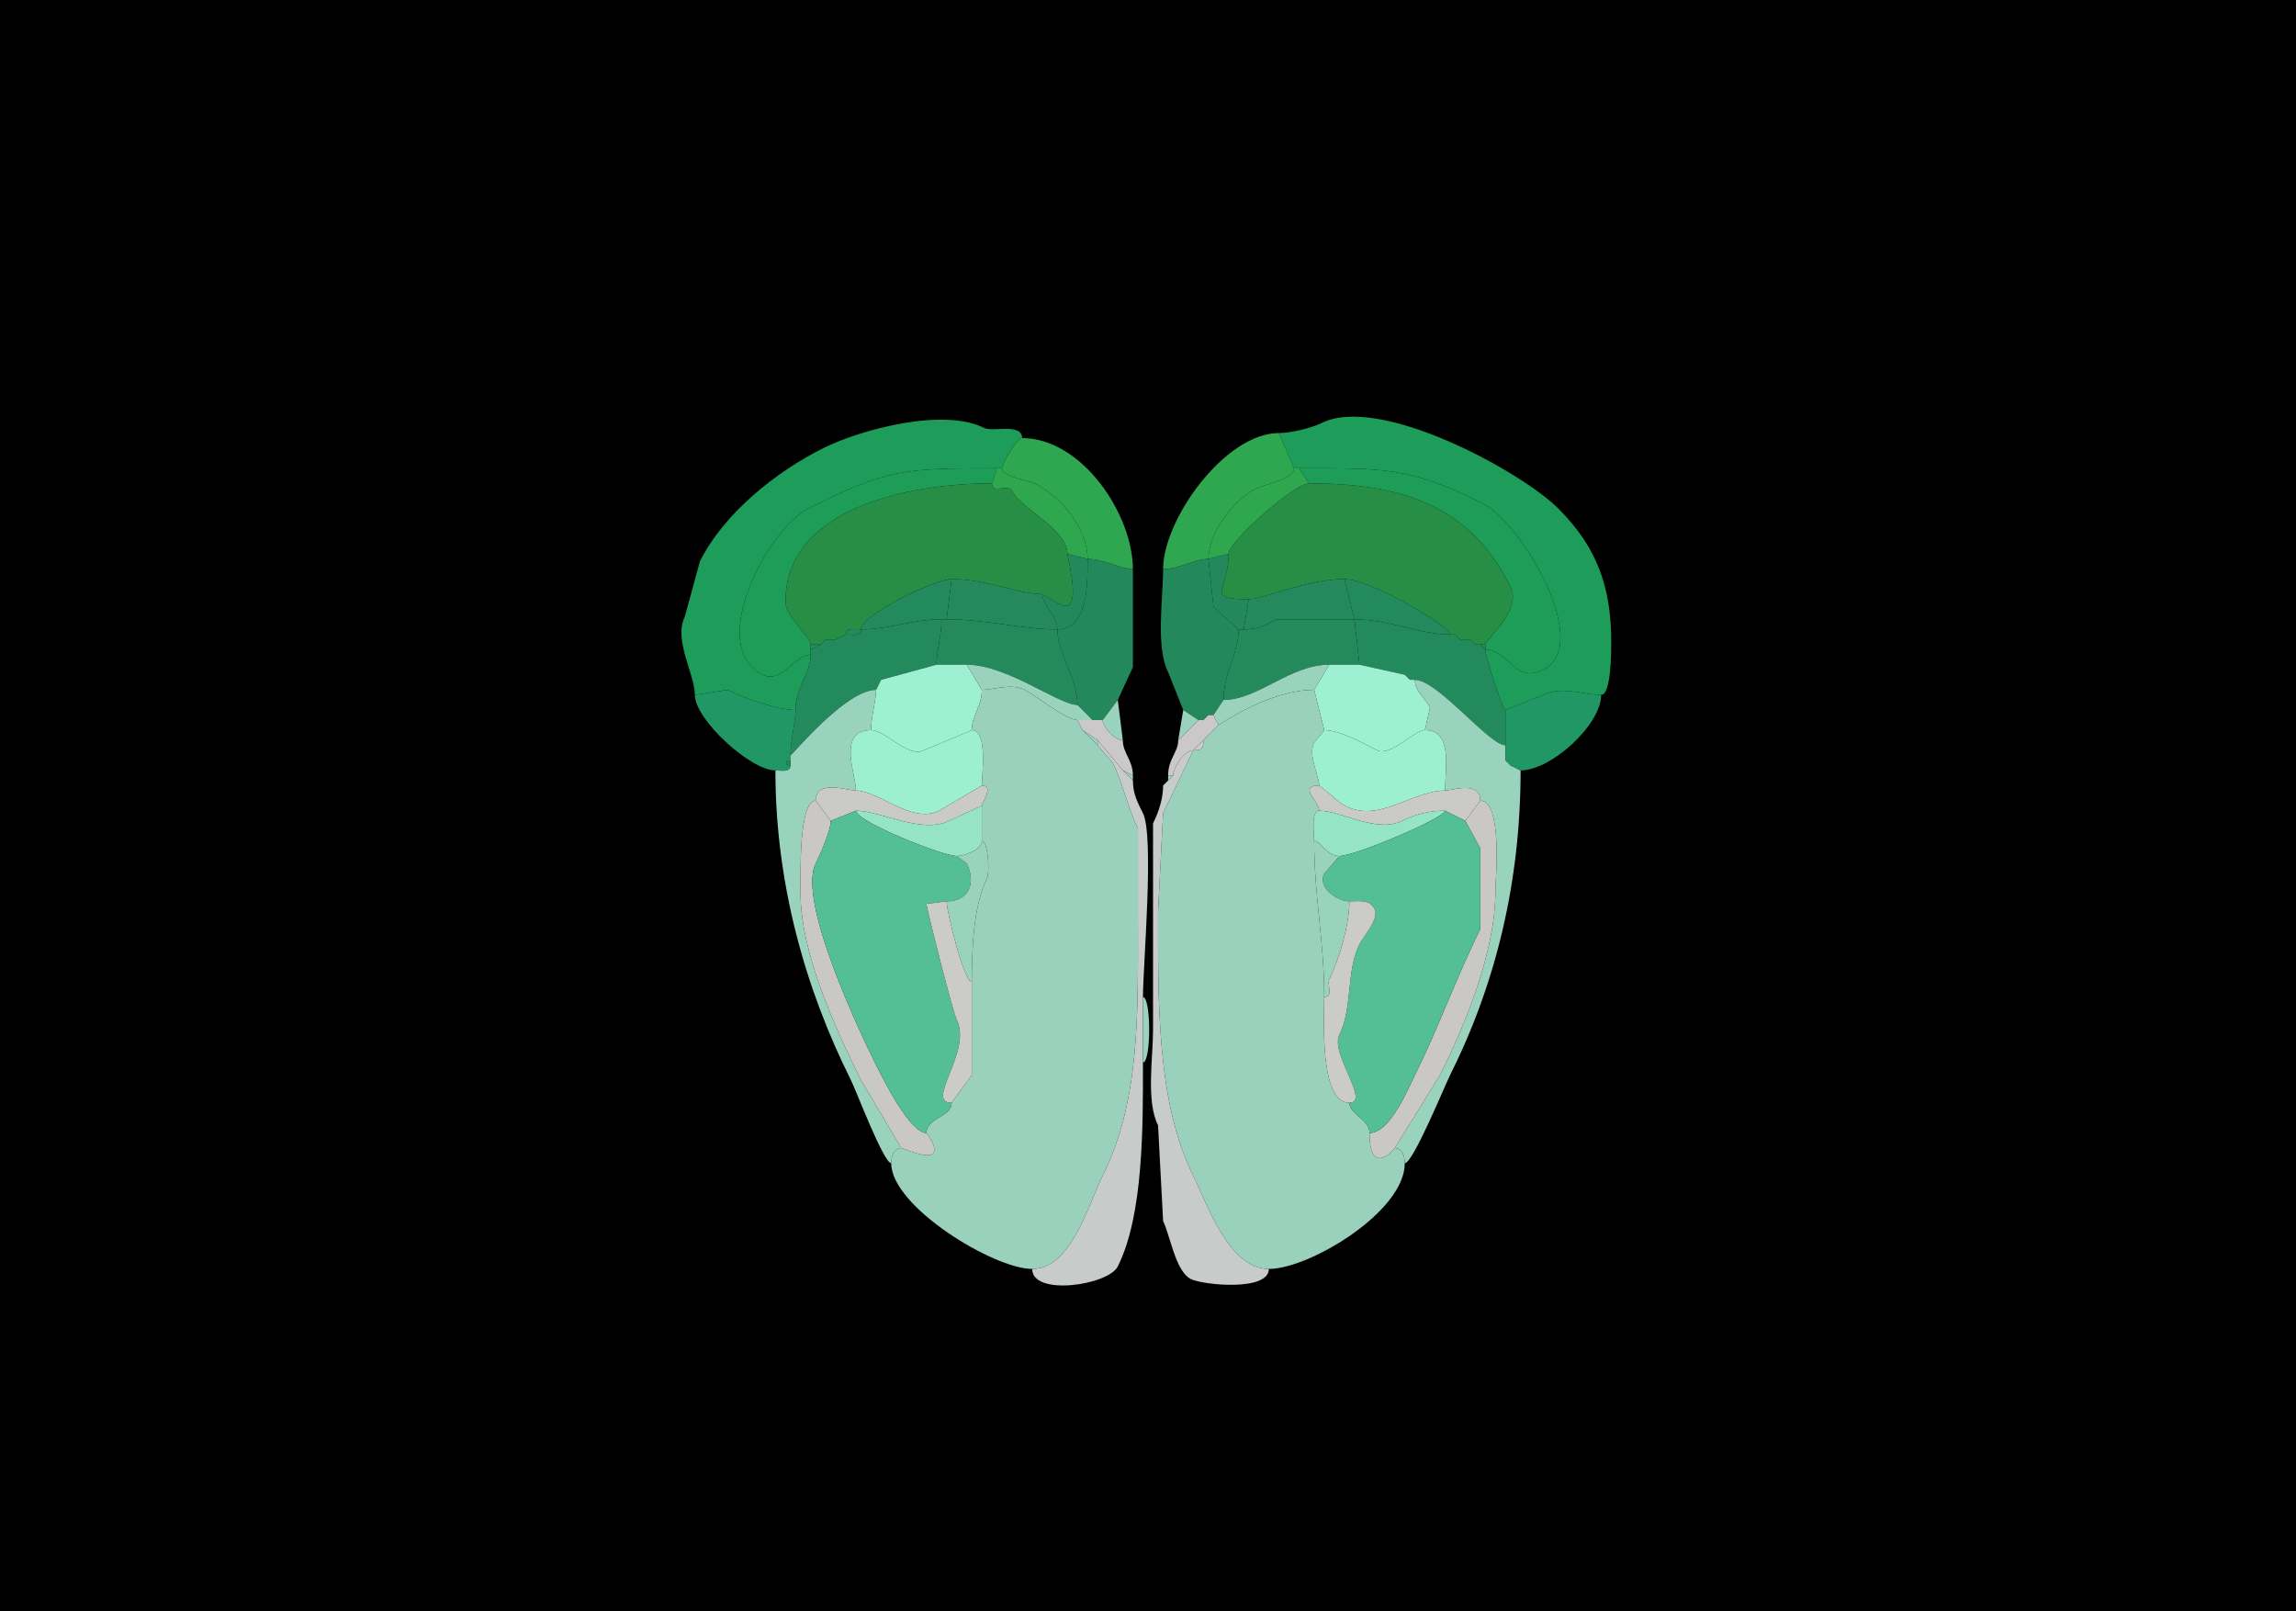 <svg xmlns="http://www.w3.org/2000/svg" xmlns:xlink="http://www.w3.org/1999/xlink"  viewBox="0 0 456 320">
<g>
<rect width="456" height="320" fill="#000000"  stroke-width="0" /> 
<path  fill="#1E9C59" stroke-width="0" stroke="#1E9C59" d = " M138 138 L144.5,137 C147.736,138.618 154.396,141 158,141 158,136.56 161,133.775 161,130 157.804,130 155.245,135.872 151.5,134 140.005,128.253 152.771,104.865 160.5,101 176.213,93.143 179.221,93 198,93 198,93 199,93 199,93 199,92.147 201.992,87 203,87 203,83.962 197.144,85.822 195.5,85 187.147,80.824 170.589,85.455 163.5,89 154.1,93.7 143.813,101.873 139,111.5 139,111.5 136,122.5 136,122.5 133.73,127.039 138,133.949 138,138  Z"/>

<path  fill="#1E9C59" stroke-width="0" stroke="#1E9C59" d = " M318 138 C314.364,138 310.201,136.149 306.5,138 L299,141 C298.432,141 295,130.268 295,129 299.777,129 300.7,135.9 306.5,133 316.451,128.024 302.221,103.861 294.5,100 280.022,92.761 275.193,93 258,93 258,93 257,93 257,93 257,93 254,86 254,86 256.253,86 260.469,85.016 262.5,84 273.961,78.27 302.07,93.57 309.5,101 317.214,108.714 320,116.628 320,127.5 320,129.503 319.985,138 318,138  Z"/>

<path  fill="#2FA750" stroke-width="0" stroke="#2FA750" d = " M240 111 C237.16,111 234.324,113 231,113 231,103.187 243.278,86 254,86 254,86 257,93 257,93 257,95.13 250.956,96.272 249.5,97 244.927,99.286 240,105.932 240,111  Z"/>

<path  fill="#2FA750" stroke-width="0" stroke="#2FA750" d = " M216 111 C219.016,111 222.525,113 225,113 225,102.202 214.911,87 203,87 201.992,87 199,92.147 199,93 199,94.722 204.235,95.368 205.5,96 210.851,98.676 216,105.045 216,111  Z"/>

<path  fill="#1E9D58" stroke-width="0" stroke="#1E9D58" d = " M161 129 L161,130 C157.804,130 155.245,135.872 151.5,134 140.005,128.253 152.771,104.865 160.5,101 176.213,93.143 179.221,93 198,93 198,93 197,96 197,96 180.85,96 156,100.737 156,119.5 156,122.609 161,126.35 161,128 161,128 161,129 161,129  Z"/>

<path  fill="#2FA74F" stroke-width="0" stroke="#2FA74F" d = " M212 110 L216,111 C216,105.045 210.851,98.676 205.5,96 204.235,95.368 199,94.722 199,93 199,93 198,93 198,93 198,93 197,96 197,96 197,98.205 200.251,96.002 201,97.5 202.736,100.973 212,105.155 212,110  Z"/>

<path  fill="#2FA74F" stroke-width="0" stroke="#2FA74F" d = " M244 110 L240,111 C240,105.932 244.927,99.286 249.5,97 250.956,96.272 257,95.13 257,93 257,93 258,93 258,93 258,93 260,96 260,96 257.129,96 244,107.553 244,110  Z"/>

<path  fill="#1E9D58" stroke-width="0" stroke="#1E9D58" d = " M295 128 L295,129 C299.777,129 300.7,135.9 306.5,133 316.451,128.024 302.221,103.861 294.5,100 280.022,92.761 275.193,93 258,93 258,93 260,96 260,96 278.161,96 291.846,100.192 300,116.5 302.339,121.177 295,127.06 295,128  Z"/>

<path  fill="#268E45" stroke-width="0" stroke="#268E45" d = " M161 128 L163,128 C163,128 164,127 164,127 164,127 166,127 166,127 166,127 168,126 168,126 168,124.527 169.952,125 171,125 171,122.094 185.792,115 189,115 196.044,115 202.232,118 207,118 207,118 210.5,120 210.5,120 215.24,122.37 212,110.898 212,110 212,105.155 202.736,100.973 201,97.5 200.251,96.002 197,98.205 197,96 180.85,96 156,100.737 156,119.5 156,122.609 161,126.35 161,128  Z"/>

<path  fill="#268E45" stroke-width="0" stroke="#268E45" d = " M294 128 L295,128 C295,127.06 302.339,121.177 300,116.5 291.846,100.192 278.161,96 260,96 257.129,96 244,107.553 244,110 244,117.311 239.097,119 248,119 250.906,119 259.668,115 267,115 272.161,115 288,124.366 288,126 288,126 289,126 289,126 289,126 290,127 290,127 290,127 292,127 292,127 292,127 293,128 293,128 293,128 294,128 294,128  Z"/>

<path  fill="#24885D" stroke-width="0" stroke="#24885D" d = " M207 118 C207,120.087 210,122.393 210,125 216.267,125 216,115.438 216,111 216,111 212,110 212,110 212,110.898 215.24,122.37 210.5,120 210.5,120 207,118 207,118  Z"/>

<path  fill="#24885D" stroke-width="0" stroke="#24885D" d = " M246 125 L247,125 C247,125 248,119 248,119 239.097,119 244,117.311 244,110 244,110 240,111 240,111 240,111 241,120.5 241,120.5 241,120.5 246,125 246,125  Z"/>

<path  fill="#23895D" stroke-width="0" stroke="#23895D" d = " M217 143 L219,143 C219,143 222,139 222,139 222,139 225,132.5 225,132.5 225,132.5 225,113 225,113 222.525,113 219.016,111 216,111 216,115.438 216.267,125 210,125 210,129.776 214,134.628 214,140 214,140 217,143 217,143  Z"/>

<path  fill="#23895D" stroke-width="0" stroke="#23895D" d = " M238 143 L239,143 C239,143 240,142 240,142 240,142 241,142 241,142 241,142 243,139 243,139 243,133.593 246,129.721 246,125 246,125 241,120.5 241,120.5 241,120.5 240,111 240,111 237.16,111 234.324,113 231,113 231,118.918 229.494,128.488 232,133.5 232,133.5 235,141 235,141 235,141 238,143 238,143  Z"/>

<path  fill="#238A5E" stroke-width="0" stroke="#238A5E" d = " M187 123 L188,123 C188,123 189,115 189,115 185.792,115 171,122.094 171,125 176.752,125 180.904,123 187,123  Z"/>

<path  fill="#248A5D" stroke-width="0" stroke="#248A5D" d = " M188 123 C196.036,123 203.06,125 210,125 210,122.393 207,120.087 207,118 202.232,118 196.044,115 189,115 189,115 188,123 188,123  Z"/>

<path  fill="#248A5D" stroke-width="0" stroke="#248A5D" d = " M269 123 L253.5,123 C251.029,124.235 250.067,125 247,125 247,125 248,119 248,119 250.906,119 259.668,115 267,115 267,115 269,123 269,123  Z"/>

<path  fill="#238A5E" stroke-width="0" stroke="#238A5E" d = " M269 123 C276.106,123 281.695,126 288,126 288,124.366 272.161,115 267,115 267,115 269,123 269,123  Z"/>

<path  fill="#238A5D" stroke-width="0" stroke="#238A5D" d = " M158 141 C158,143.723 157,146.778 157,150 157.326,150 167.924,137 174,137 174,137 175,135 175,135 175,135 186,132 186,132 186,129.277 187,126.222 187,123 180.904,123 176.752,125 171,125 171,126.473 169.048,126 168,126 168,126 166,127 166,127 166,127 164,127 164,127 164,127 163,128 163,128 163,128 161,129 161,129 161,129 161,130 161,130 161,133.775 158,136.56 158,141  Z"/>

<path  fill="#248A5B" stroke-width="0" stroke="#248A5B" d = " M192 132 C200.003,132 210.319,140 214,140 214,134.628 210,129.776 210,125 203.06,125 196.036,123 188,123 188,123 187,123 187,123 187,126.222 186,129.277 186,132 186,132 192,132 192,132  Z"/>

<path  fill="#248A5B" stroke-width="0" stroke="#248A5B" d = " M264 132 L270,132 C270,132 269,123 269,123 269,123 253.5,123 253.5,123 251.029,124.235 250.067,125 247,125 247,125 246,125 246,125 246,129.721 243,133.593 243,139 249.868,139 256.16,132 264,132  Z"/>

<path  fill="#238A5D" stroke-width="0" stroke="#238A5D" d = " M299 141 C299,143.678 299,145.089 299,148 295.747,148 285.521,135 281,135 281,135 280,135 280,135 280,135 279,134 279,134 279,134 270,132 270,132 270,132 269,123 269,123 276.106,123 281.695,126 288,126 288,126 289,126 289,126 289,126 290,127 290,127 290,127 292,127 292,127 292,127 293,128 293,128 293,128 294,128 294,128 294,128 295,129 295,129 295,130.268 298.432,141 299,141  Z"/>

<path  fill="#238A5E" stroke-width="0" stroke="#238A5E" d = " M171 125 C169.952,125 168,124.527 168,126 169.048,126 171,126.473 171,125  Z"/>

<path  fill="#238A5E" stroke-width="0" stroke="#238A5E" d = " M168 126 L166,127 C166,127 168,126 168,126  Z"/>

<path  fill="#238A5E" stroke-width="0" stroke="#238A5E" d = " M289 126 L290,127 C290,127 289,126 289,126  Z"/>

<path  fill="#238A5E" stroke-width="0" stroke="#238A5E" d = " M164 127 L163,128 C163,128 164,127 164,127  Z"/>

<path  fill="#238A5E" stroke-width="0" stroke="#238A5E" d = " M292 127 L293,128 C293,128 292,127 292,127  Z"/>

<path  fill="#238A5E" stroke-width="0" stroke="#238A5E" d = " M163 128 L161,129 C161,129 161,128 161,128 161,128 163,128 163,128  Z"/>

<path  fill="#238A5E" stroke-width="0" stroke="#238A5E" d = " M295 128 L295,129 C295,129 294,128 294,128 294,128 295,128 295,128  Z"/>

<path  fill="#9DF0D1" stroke-width="0" stroke="#9DF0D1" d = " M173 145 C175.932,145 180.311,150.594 183.5,149 L193,145 C193,142.115 195,140.303 195,137 195,137 192,132 192,132 192,132 186,132 186,132 186,132 175,135 175,135 175,135 174,137 174,137 174,139.097 173,142.293 173,145  Z"/>

<path  fill="#99D2BD" stroke-width="0" stroke="#99D2BD" d = " M214 143 C215.333,143 215.667,143 217,143 217,143 214,140 214,140 210.319,140 200.003,132 192,132 192,132 195,137 195,137 197.4,137 200.772,135.636 203.5,137 205.761,138.131 211.738,143 214,143  Z"/>

<path  fill="#99D2BD" stroke-width="0" stroke="#99D2BD" d = " M241 142 L242,144 C242.054,144 252.016,137 261,137 261,137 264,132 264,132 256.16,132 249.868,139 243,139 243,139 241,142 241,142  Z"/>

<path  fill="#9DF0D1" stroke-width="0" stroke="#9DF0D1" d = " M263 145 C266.139,145 270.744,147.622 273.5,149 276.182,150.341 280.836,145 283,145 283,145 284,140.5 284,140.5 283.064,138.627 281,137.27 281,135 281,135 280,135 280,135 280,135 279,134 279,134 279,134 270,132 270,132 270,132 264,132 264,132 264,132 261,137 261,137 261,137 263,145 263,145  Z"/>

<path  fill="#99D2BD" stroke-width="0" stroke="#99D2BD" d = " M279 134 L280,135 C280,135 279,134 279,134  Z"/>

<path  fill="#99D2BD" stroke-width="0" stroke="#99D2BD" d = " M175 135 L174,137 C174,137 175,135 175,135  Z"/>

<path  fill="#99D2BD" stroke-width="0" stroke="#99D2BD" d = " M277 228 C278.577,228 279,229.762 279,231 280.632,231 286.871,215.758 288,213.5 297.13,195.241 302,175.052 302,153 302,153 300,152 300,152 300,152 299,151 299,151 299,151 299,148 299,148 295.747,148 285.521,135 281,135 281,137.27 283.064,138.627 284,140.5 284,140.5 283,145 283,145 288.598,145 287,152.537 287,157 288.385,157 294,154.976 294,159 298.474,159 297,174.63 297,177 297,188.947 291.064,203.372 286,213.5 286,213.5 277,228 277,228  Z"/>

<path  fill="#9AD1BD" stroke-width="0" stroke="#9AD1BD" d = " M177 231 C177,239.629 197.389,252 205,252 212.728,252 216.078,239.345 219,233.5 226.535,218.429 226,200.707 226,182.5 226,182.5 226,164.5 226,164.5 223.947,160.394 223.065,155.63 221,151.5 221,151.5 218,148 218,148 218,148 215,145 215,145 215,145 214,143 214,143 211.738,143 205.761,138.131 203.5,137 200.772,135.636 197.4,137 195,137 195,140.303 193,142.115 193,145 196.224,145 195,153.784 195,156 197.56,156 195,159.334 195,160 195,160 195,167 195,167 196.265,167 196.604,173.292 196,174.5 193.312,179.877 193,188.653 193,195 193,195 193,213.5 193,213.5 193,213.5 189,219 189,219 189,221.873 184,221.903 184,225 184,225 185,226.5 185,226.5 187.752,232.004 179.511,228 179,228 177.423,228 177,229.762 177,231  Z"/>

<path  fill="#9AD1BD" stroke-width="0" stroke="#9AD1BD" d = " M279 231 C279,240.645 260.046,252 252,252 243.933,252 239.62,238.74 237,233.5 229.668,218.837 230,198.507 230,181 230,181 231,161.5 231,161.5 231,161.5 237,149 237,149 238.747,149 239,148.747 239,147 239,147 240,146 240,146 240,146 241,145 241,145 241,145 242,144 242,144 242.054,144 252.016,137 261,137 261,137 263,145 263,145 263,145 261,147.5 261,147.5 259.716,150.068 262,153.986 262,156 257.693,156 262,159.15 262,161 260.316,161 261,165.679 261,167 261,177.995 263,186.881 263,198 263,202.344 261.997,219 268,219 268,221.33 272,222.227 272,225 272,233.972 277,228.153 277,228 278.577,228 279,229.762 279,231  Z"/>

<path  fill="#209764" stroke-width="0" stroke="#209764" d = " M157 152 C157,153.473 155.048,153 154,153 149.049,153 138,142.896 138,138 138,138 144.5,137 144.5,137 147.736,138.618 154.396,141 158,141 158,143.723 157,146.778 157,150 157,150 157,151 157,151 155.814,151 155.814,152 157,152  Z"/>

<path  fill="#99D2BD" stroke-width="0" stroke="#99D2BD" d = " M179 228 C177.423,228 177,229.762 177,231 175.501,231 170.026,216.552 169,214.5 159.791,196.081 154,175.159 154,153 155.048,153 157,153.473 157,152 157,152 157,151 157,151 157,151 157,150 157,150 157.326,150 167.924,137 174,137 174,139.097 173,142.293 173,145 166.181,145 170,153.853 170,157 168.302,157 162,154.73 162,159 158.572,159 159,174.165 159,177.5 159,189.166 165.996,204.493 171,214.5 171,214.5 179,228 179,228  Z"/>

<path  fill="#209764" stroke-width="0" stroke="#209764" d = " M300 152 L302,153 C308.067,153 318,143.937 318,138 314.364,138 310.201,136.149 306.5,138 306.5,138 299,141 299,141 299,143.678 299,145.089 299,148 299,148 299,151 299,151 299,151 300,152 300,152  Z"/>

<path  fill="#99D2BD" stroke-width="0" stroke="#99D2BD" d = " M219 143 C219,144.366 221.366,147 223,147 223,147 222,139 222,139 222,139 219,143 219,143  Z"/>

<path  fill="#99D2BD" stroke-width="0" stroke="#99D2BD" d = " M238 143 L234,147 C234,147 235,141 235,141 235,141 238,143 238,143  Z"/>

<path  fill="#CAC8C9" stroke-width="0" stroke="#CAC8C9" d = " M223 153 L225,154 C225,150.934 223,149.583 223,147 221.366,147 219,144.366 219,143 219,143 217,143 217,143 215.667,143 215.333,143 214,143 214,143 215,145 215,145 215,145 218,147 218,147 218,147 223,153 223,153  Z"/>

<path  fill="#99D2BD" stroke-width="0" stroke="#99D2BD" d = " M240 142 L239,143 C239,143 240,142 240,142  Z"/>

<path  fill="#CAC8C9" stroke-width="0" stroke="#CAC8C9" d = " M232 154 L233,154 C233,152.438 235.189,149 237,149 237,149 239,147 239,147 239,147 240,146 240,146 240,146 241,145 241,145 241,145 242,144 242,144 242,144 241,142 241,142 241,142 240,142 240,142 240,142 239,143 239,143 239,143 238,143 238,143 238,143 234,147 234,147 234,149.431 232,150.657 232,154  Z"/>

<path  fill="#9DEFD2" stroke-width="0" stroke="#9DEFD2" d = " M195 156 L186.5,161 C181.084,163.708 174.534,157 170,157 170,153.853 166.181,145 173,145 175.932,145 180.311,150.594 183.5,149 183.5,149 193,145 193,145 196.224,145 195,153.784 195,156  Z"/>

<path  fill="#99D2BD" stroke-width="0" stroke="#99D2BD" d = " M218 147 L218,148 C218,148 215,145 215,145 215,145 218,147 218,147  Z"/>

<path  fill="#99D2BD" stroke-width="0" stroke="#99D2BD" d = " M241 145 L240,146 C240,146 241,145 241,145  Z"/>

<path  fill="#9DEFD2" stroke-width="0" stroke="#9DEFD2" d = " M262 156 L264.5,158 C271.954,165.454 279.626,157 287,157 287,152.537 288.598,145 283,145 280.836,145 276.182,150.341 273.5,149 270.744,147.622 266.139,145 263,145 263,145 261,147.5 261,147.5 259.716,150.068 262,153.986 262,156  Z"/>

<path  fill="#99D2BD" stroke-width="0" stroke="#99D2BD" d = " M240 146 L239,147 C239,147 240,146 240,146  Z"/>

<path  fill="#C7CBCA" stroke-width="0" stroke="#C7CBCA" d = " M227 211 C227,223.547 227.14,241.22 222,251.5 220.13,255.24 205,257.483 205,252 212.728,252 216.078,239.345 219,233.5 226.535,218.429 226,200.707 226,182.5 226,182.5 226,164.5 226,164.5 223.947,160.394 223.065,155.63 221,151.5 221,151.5 218,148 218,148 218,148 218,147 218,147 218,147 223,153 223,153 223,153 225,155 225,155 225,157.613 225.93,159.36 227,161.5 229.274,166.049 227,191.946 227,198 227,198 227,211 227,211  Z"/>

<path  fill="#C7CBCA" stroke-width="0" stroke="#C7CBCA" d = " M239 147 L237,149 C238.747,149 239,148.747 239,147  Z"/>

<path  fill="#C7CBCA" stroke-width="0" stroke="#C7CBCA" d = " M231 156 C231,158.654 230.112,161.275 229,163.5 L229,204.5 C229,210.188 227.585,218.671 230,223.5 L231,242.5 C232.381,245.262 233.459,252.479 236.5,254 238.928,255.214 252,256.504 252,252 243.933,252 239.62,238.74 237,233.5 229.668,218.837 230,198.507 230,181 230,181 231,161.5 231,161.5 231,161.5 237,149 237,149 235.189,149 233,152.438 233,154 233,154 232,155 232,155 232,155 231,156 231,156  Z"/>

<path  fill="#238A5D" stroke-width="0" stroke="#238A5D" d = " M157 151 C155.814,151 155.814,152 157,152 157,152 157,151 157,151  Z"/>

<path  fill="#238A5D" stroke-width="0" stroke="#238A5D" d = " M299 151 L300,152 C300,152 299,151 299,151  Z"/>

<path  fill="#99D2BD" stroke-width="0" stroke="#99D2BD" d = " M225 154 L225,155 C225,155 223,153 223,153 223,153 225,154 225,154  Z"/>

<path  fill="#99D2BD" stroke-width="0" stroke="#99D2BD" d = " M233 154 L232,155 C232,155 232,154 232,154 232,154 233,154 233,154  Z"/>

<path  fill="#99D2BD" stroke-width="0" stroke="#99D2BD" d = " M232 155 L231,156 C231,156 232,155 232,155  Z"/>

<path  fill="#CACAC9" stroke-width="0" stroke="#CACAC9" d = " M170 161 L165,163 C165,163 162,159 162,159 162,154.73 168.302,157 170,157 174.534,157 181.084,163.708 186.5,161 186.5,161 195,156 195,156 197.56,156 195,159.334 195,160 195,160 188.5,163 188.5,163 183.088,165.706 174.9,161 170,161  Z"/>

<path  fill="#CACAC9" stroke-width="0" stroke="#CACAC9" d = " M287 161 L291,163 C291,163 294,159 294,159 294,154.976 288.385,157 287,157 279.626,157 271.954,165.454 264.5,158 264.5,158 262,156 262,156 257.693,156 262,159.15 262,161 266.362,161 273.417,165.541 278.5,163 281.114,161.693 283.834,161 287,161  Z"/>

<path  fill="#CAC8C7" stroke-width="0" stroke="#CAC8C7" d = " M184 225 L185,226.5 C187.752,232.004 179.511,228 179,228 179,228 171,214.5 171,214.5 165.996,204.493 159,189.166 159,177.5 159,174.165 158.572,159 162,159 162,159 165,163 165,163 165,164.908 162.924,169.651 162,171.5 158.31,178.88 170.843,205.187 174,211.5 175.603,214.706 180.771,225 184,225  Z"/>

<path  fill="#CAC8C7" stroke-width="0" stroke="#CAC8C7" d = " M272 225 C272,233.972 277,228.153 277,228 277,228 286,213.5 286,213.5 291.064,203.372 297,188.947 297,177 297,174.63 298.474,159 294,159 294,159 291,163 291,163 291,163 294,168.5 294,168.5 294,168.5 294,184.5 294,184.5 289.261,193.978 285.81,203.88 281,213.5 279.763,215.974 276.116,225 272,225  Z"/>

<path  fill="#95E4C8" stroke-width="0" stroke="#95E4C8" d = " M195 167 C195,168.803 191.408,170 190,170 187.187,170 170,163.126 170,161 174.9,161 183.088,165.706 188.5,163 188.5,163 195,160 195,160 195,160 195,167 195,167  Z"/>

<path  fill="#54BF94" stroke-width="0" stroke="#54BF94" d = " M189 219 C189,221.873 184,221.903 184,225 180.771,225 175.603,214.706 174,211.5 170.843,205.187 158.31,178.88 162,171.5 162.924,169.651 165,164.908 165,163 165,163 170,161 170,161 170,163.126 187.187,170 190,170 190,170 192,171.5 192,171.5 193.921,175.342 192.407,179 188,179 188,179 184,179.5 184,179.5 183.871,179.757 189.217,200.934 190,202.5 193.159,208.819 183.545,219 189,219  Z"/>

<path  fill="#95E4C8" stroke-width="0" stroke="#95E4C8" d = " M261 167 C262.312,167 263.446,170 266,170 269.121,170 287,162.425 287,161 283.834,161 281.114,161.693 278.5,163 273.417,165.541 266.362,161 262,161 260.316,161 261,165.679 261,167  Z"/>

<path  fill="#54BF94" stroke-width="0" stroke="#54BF94" d = " M268 219 C268,221.33 272,222.227 272,225 276.116,225 279.763,215.974 281,213.5 285.81,203.88 289.261,193.978 294,184.5 294,184.5 294,168.5 294,168.5 294,168.5 291,163 291,163 291,163 287,161 287,161 287,162.425 269.121,170 266,170 266,170 263,173.5 263,173.5 261.59,176.321 265.748,179 268,179 269.812,179 272.015,178.531 273,180.5 274.003,182.507 270.773,185.953 270,187.5 267.324,192.852 268.665,200.17 266,205.5 264.138,209.223 272.238,219 268,219  Z"/>

<path  fill="#99D2BD" stroke-width="0" stroke="#99D2BD" d = " M188 179 C188,180.959 191.433,195 193,195 193,188.653 193.312,179.877 196,174.5 196.604,173.292 196.265,167 195,167 195,168.803 191.408,170 190,170 190,170 192,171.5 192,171.5 193.921,175.342 192.407,179 188,179  Z"/>

<path  fill="#99D2BD" stroke-width="0" stroke="#99D2BD" d = " M268 179 C268,183.57 265.985,190.53 264,194.5 263.477,195.546 264.951,198 263,198 263,186.881 261,177.995 261,167 262.312,167 263.446,170 266,170 266,170 263,173.5 263,173.5 261.59,176.321 265.748,179 268,179  Z"/>

<path  fill="#CBCBC7" stroke-width="0" stroke="#CBCBC7" d = " M193 195 L193,213.5 L189,219 C183.545,219 193.159,208.819 190,202.5 189.217,200.934 183.871,179.757 184,179.5 184,179.5 188,179 188,179 188,180.959 191.433,195 193,195  Z"/>

<path  fill="#CBCBC7" stroke-width="0" stroke="#CBCBC7" d = " M263 198 C263,202.344 261.997,219 268,219 272.238,219 264.138,209.223 266,205.5 268.665,200.17 267.324,192.852 270,187.5 270.773,185.953 274.003,182.507 273,180.5 272.015,178.531 269.812,179 268,179 268,183.57 265.985,190.53 264,194.5 263.477,195.546 264.951,198 263,198  Z"/>

<path  fill="#99D2BD" stroke-width="0" stroke="#99D2BD" d = " M227 198 C228.641,198 228.641,211 227,211 227,211 227,198 227,198  Z"/>

</g>
</svg>
